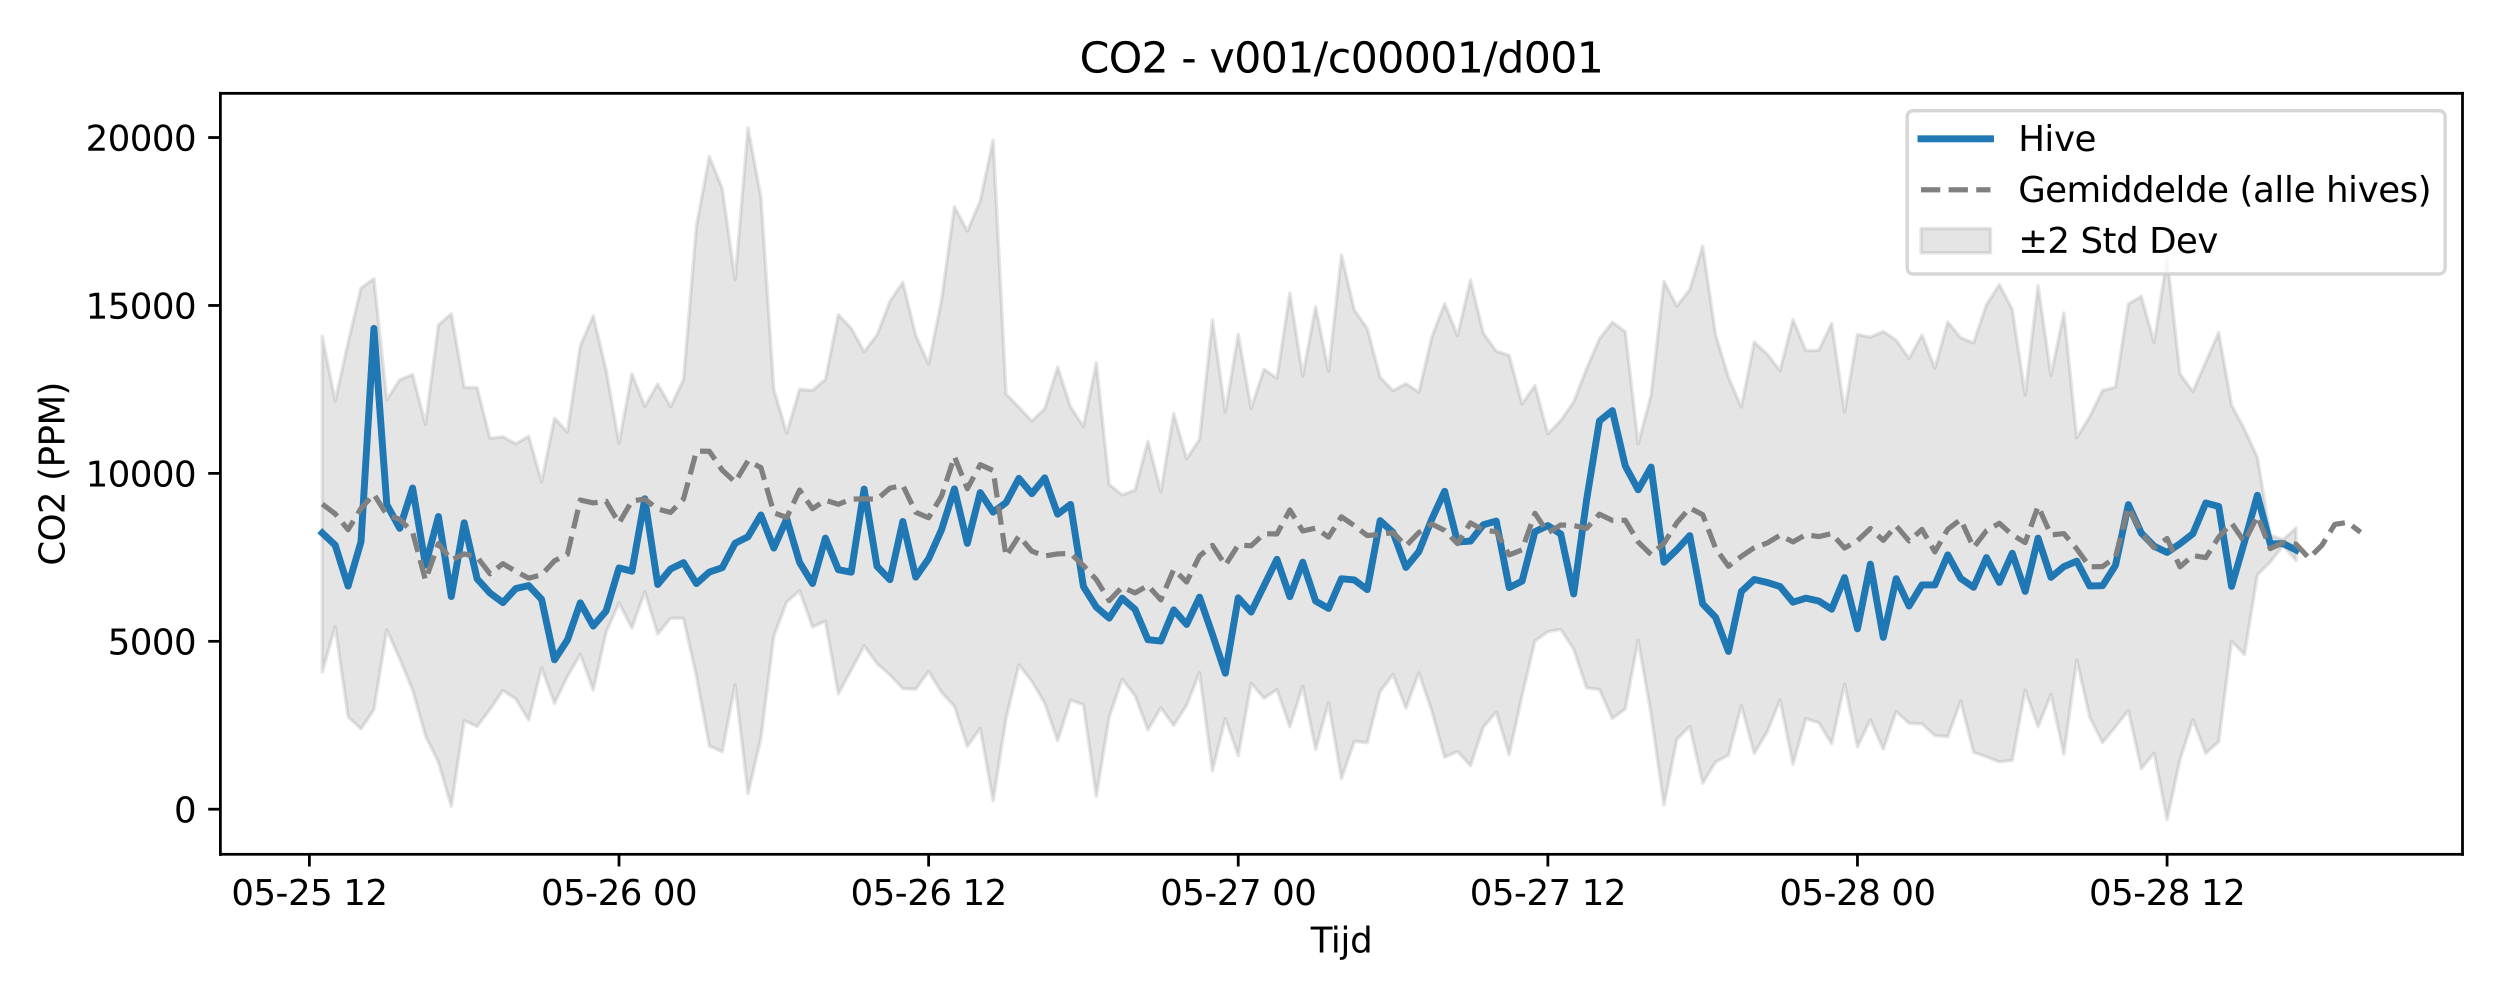 <?xml version="1.0" encoding="utf-8" standalone="no"?>
<!DOCTYPE svg PUBLIC "-//W3C//DTD SVG 1.1//EN"
  "http://www.w3.org/Graphics/SVG/1.1/DTD/svg11.dtd">
<svg xmlns:xlink="http://www.w3.org/1999/xlink" width="720pt" height="288pt" viewBox="0 0 720 288" xmlns="http://www.w3.org/2000/svg" version="1.1">
 <defs>
  <style type="text/css">*{stroke-linejoin: round; stroke-linecap: butt}</style>
 </defs>
 <g id="figure_1">
  <g id="patch_1">
   <path d="M 0 288 
L 720 288 
L 720 0 
L 0 0 
z
" style="fill: #ffffff"/>
  </g>
  <g id="axes_1">
   <g id="patch_2">
    <path d="M 63.47 246.04 
L 709.2 246.04 
L 709.2 26.88 
L 63.47 26.88 
z
" style="fill: #ffffff"/>
   </g>
   <g id="FillBetweenPolyCollection_1">
    <defs>
     <path id="m080c047919" d="M 92.821 -191.167 
L 92.821 -94.495 
L 96.537 -107.523 
L 100.252 -81.54 
L 103.967 -78.09 
L 107.683 -83.63 
L 111.398 -106.599 
L 115.114 -98.297 
L 118.829 -89.303 
L 122.544 -76.066 
L 126.26 -68.491 
L 129.975 -55.805 
L 133.69 -80.491 
L 137.406 -78.794 
L 141.121 -83.691 
L 144.836 -89.132 
L 148.552 -86.678 
L 152.267 -80.623 
L 155.983 -95.697 
L 159.698 -85.437 
L 163.413 -93.146 
L 167.129 -99.552 
L 170.844 -89.268 
L 174.559 -105.876 
L 178.275 -114.335 
L 181.99 -107.166 
L 185.705 -117.535 
L 189.421 -105.415 
L 193.136 -109.954 
L 196.852 -109.91 
L 200.567 -93.254 
L 204.282 -73.181 
L 207.998 -71.507 
L 211.713 -90.799 
L 215.428 -59.482 
L 219.144 -75.427 
L 222.859 -104.79 
L 226.574 -114.646 
L 230.29 -117.869 
L 234.005 -107.414 
L 237.721 -109.112 
L 241.436 -88.166 
L 245.151 -95.014 
L 248.867 -101.985 
L 252.582 -96.903 
L 256.297 -93.623 
L 260.013 -89.689 
L 263.728 -89.503 
L 267.443 -94.65 
L 271.159 -88.611 
L 274.874 -84.577 
L 278.589 -73.042 
L 282.305 -78.218 
L 286.02 -57.363 
L 289.736 -81.04 
L 293.451 -96.517 
L 297.166 -91.775 
L 300.882 -85.471 
L 304.597 -74.698 
L 308.312 -86.355 
L 312.028 -85.039 
L 315.743 -58.658 
L 319.458 -81.569 
L 323.174 -92.392 
L 326.889 -87.63 
L 330.605 -77.815 
L 334.32 -84.114 
L 338.035 -79.091 
L 341.751 -84.904 
L 345.466 -94.272 
L 349.181 -66.017 
L 352.897 -81.052 
L 356.612 -70.395 
L 360.327 -91.265 
L 364.043 -86.903 
L 367.758 -89.388 
L 371.474 -78.684 
L 375.189 -90.401 
L 378.904 -72.165 
L 382.62 -85.577 
L 386.335 -63.788 
L 390.05 -74.486 
L 393.766 -74.114 
L 397.481 -88.873 
L 401.196 -93.722 
L 404.912 -84.052 
L 408.627 -94.215 
L 412.343 -83.308 
L 416.058 -69.922 
L 419.773 -71.576 
L 423.489 -67.462 
L 427.204 -78.578 
L 430.919 -82.944 
L 434.635 -70.686 
L 438.35 -87.567 
L 442.065 -103.394 
L 445.781 -106.071 
L 449.496 -106.723 
L 453.212 -101.06 
L 456.927 -89.898 
L 460.642 -89.429 
L 464.358 -81.054 
L 468.073 -83.846 
L 471.788 -103.595 
L 475.504 -82.414 
L 479.219 -56.112 
L 482.934 -75.068 
L 486.65 -78.784 
L 490.365 -62.445 
L 494.081 -68.547 
L 497.796 -70.52 
L 501.511 -84.759 
L 505.227 -71.058 
L 508.942 -77.21 
L 512.657 -86.413 
L 516.373 -67.905 
L 520.088 -81.026 
L 523.803 -79.85 
L 527.519 -73.797 
L 531.234 -90.95 
L 534.949 -72.927 
L 538.665 -80.669 
L 542.38 -72.206 
L 546.096 -83.093 
L 549.811 -79.689 
L 553.526 -79.516 
L 557.242 -76.147 
L 560.957 -75.87 
L 564.672 -86.091 
L 568.388 -71.365 
L 572.103 -70.033 
L 575.818 -68.588 
L 579.534 -69.035 
L 583.249 -89.233 
L 586.965 -78.695 
L 590.68 -88.007 
L 594.395 -70.768 
L 598.111 -97.928 
L 601.826 -81.532 
L 605.541 -74.113 
L 609.257 -78.689 
L 612.972 -83.372 
L 616.687 -66.629 
L 620.403 -71.105 
L 624.118 -51.922 
L 627.834 -69.178 
L 631.549 -80.755 
L 635.264 -71.043 
L 638.98 -74.371 
L 642.695 -103.346 
L 646.41 -99.503 
L 650.126 -122.469 
L 653.841 -126.149 
L 657.556 -130.891 
L 661.272 -126.56 
L 661.272 -135.957 
L 661.272 -135.957 
L 657.556 -132.596 
L 653.841 -133.855 
L 650.126 -156.283 
L 646.41 -164.328 
L 642.695 -171.338 
L 638.98 -192.221 
L 635.264 -183.759 
L 631.549 -175.254 
L 627.834 -180.319 
L 624.118 -213.921 
L 620.403 -189.342 
L 616.687 -202.662 
L 612.972 -200.441 
L 609.257 -176.487 
L 605.541 -175.528 
L 601.826 -168.003 
L 598.111 -161.909 
L 594.395 -197.888 
L 590.68 -179.874 
L 586.965 -205.753 
L 583.249 -174.257 
L 579.534 -198.869 
L 575.818 -206.021 
L 572.103 -200.277 
L 568.388 -189.239 
L 564.672 -190.709 
L 560.957 -195.27 
L 557.242 -181.947 
L 553.526 -191.552 
L 549.811 -184.726 
L 546.096 -190.025 
L 542.38 -192.544 
L 538.665 -190.907 
L 534.949 -191.662 
L 531.234 -169.369 
L 527.519 -194.845 
L 523.803 -187.084 
L 520.088 -187.012 
L 516.373 -195.957 
L 512.657 -181.285 
L 508.942 -185.998 
L 505.227 -189.484 
L 501.511 -170.769 
L 497.796 -179.3 
L 494.081 -191.698 
L 490.365 -217.12 
L 486.65 -204.613 
L 482.934 -199.831 
L 479.219 -206.962 
L 475.504 -174.145 
L 471.788 -160.218 
L 468.073 -192.468 
L 464.358 -195.192 
L 460.642 -190.409 
L 456.927 -181.776 
L 453.212 -172.232 
L 449.496 -166.899 
L 445.781 -163.049 
L 442.065 -176.948 
L 438.35 -171.708 
L 434.635 -185.694 
L 430.919 -186.833 
L 427.204 -192.038 
L 423.489 -207.367 
L 419.773 -191.314 
L 416.058 -200.553 
L 412.343 -190.881 
L 408.627 -175.036 
L 404.912 -177.507 
L 401.196 -175.509 
L 397.481 -179.313 
L 393.766 -193.413 
L 390.05 -198.719 
L 386.335 -214.548 
L 382.62 -181.053 
L 378.904 -199.636 
L 375.189 -179.752 
L 371.474 -203.583 
L 367.758 -179.064 
L 364.043 -181.664 
L 360.327 -170.367 
L 356.612 -191.697 
L 352.897 -169.371 
L 349.181 -195.857 
L 345.466 -161.489 
L 341.751 -155.855 
L 338.035 -168.946 
L 334.32 -146.375 
L 330.605 -160.915 
L 326.889 -146.858 
L 323.174 -145.464 
L 319.458 -148.464 
L 315.743 -183.499 
L 312.028 -165.171 
L 308.312 -170.847 
L 304.597 -182.26 
L 300.882 -170.281 
L 297.166 -166.732 
L 293.451 -170.728 
L 289.736 -174.5 
L 286.02 -247.636 
L 282.305 -230.146 
L 278.589 -221.448 
L 274.874 -228.478 
L 271.159 -201.613 
L 267.443 -183.126 
L 263.728 -191.419 
L 260.013 -206.715 
L 256.297 -201.19 
L 252.582 -191.534 
L 248.867 -186.702 
L 245.151 -193.471 
L 241.436 -197.369 
L 237.721 -178.747 
L 234.005 -175.564 
L 230.29 -175.869 
L 226.574 -163.254 
L 222.859 -175.876 
L 219.144 -231.23 
L 215.428 -251.158 
L 211.713 -207.51 
L 207.998 -233.714 
L 204.282 -242.898 
L 200.567 -222.857 
L 196.852 -178.679 
L 193.136 -170.887 
L 189.421 -177.373 
L 185.705 -170.983 
L 181.99 -180.332 
L 178.275 -160.372 
L 174.559 -181.405 
L 170.844 -197.048 
L 167.129 -188.409 
L 163.413 -163.585 
L 159.698 -167.557 
L 155.983 -149.203 
L 152.267 -162.364 
L 148.552 -160.204 
L 144.836 -162.19 
L 141.121 -161.783 
L 137.406 -176.335 
L 133.69 -176.438 
L 129.975 -197.604 
L 126.26 -194.357 
L 122.544 -165.796 
L 118.829 -180.107 
L 115.114 -178.589 
L 111.398 -172.876 
L 107.683 -207.703 
L 103.967 -205.041 
L 100.252 -189.355 
L 96.537 -172.503 
L 92.821 -191.167 
z
" style="stroke: #808080; stroke-opacity: 0.2"/>
    </defs>
    <g clip-path="url(#p2010f9c9b3)">
     <use xlink:href="#m080c047919" x="0" y="288" style="fill: #808080; fill-opacity: 0.2; stroke: #808080; stroke-opacity: 0.2"/>
    </g>
   </g>
   <g id="matplotlib.axis_1">
    <g id="xtick_1">
     <g id="line2d_1">
      <defs>
       <path id="mbff8621b8a" d="M 0 0 
L 0 3.5 
" style="stroke: #000000; stroke-width: 0.8"/>
      </defs>
      <g>
       <use xlink:href="#mbff8621b8a" x="89.106" y="246.04" style="stroke: #000000; stroke-width: 0.8"/>
      </g>
     </g>
     <g id="text_1">
      <!-- 05-25 12 -->
      <g transform="translate(66.626 260.638) scale(0.1 -0.1)">
       <defs>
        <path id="DejaVuSans-30" d="M 2034 4250 
Q 1547 4250 1301 3770 
Q 1056 3291 1056 2328 
Q 1056 1369 1301 889 
Q 1547 409 2034 409 
Q 2525 409 2770 889 
Q 3016 1369 3016 2328 
Q 3016 3291 2770 3770 
Q 2525 4250 2034 4250 
z
M 2034 4750 
Q 2819 4750 3233 4129 
Q 3647 3509 3647 2328 
Q 3647 1150 3233 529 
Q 2819 -91 2034 -91 
Q 1250 -91 836 529 
Q 422 1150 422 2328 
Q 422 3509 836 4129 
Q 1250 4750 2034 4750 
z
" transform="scale(0.016)"/>
        <path id="DejaVuSans-35" d="M 691 4666 
L 3169 4666 
L 3169 4134 
L 1269 4134 
L 1269 2991 
Q 1406 3038 1543 3061 
Q 1681 3084 1819 3084 
Q 2600 3084 3056 2656 
Q 3513 2228 3513 1497 
Q 3513 744 3044 326 
Q 2575 -91 1722 -91 
Q 1428 -91 1123 -41 
Q 819 9 494 109 
L 494 744 
Q 775 591 1075 516 
Q 1375 441 1709 441 
Q 2250 441 2565 725 
Q 2881 1009 2881 1497 
Q 2881 1984 2565 2268 
Q 2250 2553 1709 2553 
Q 1456 2553 1204 2497 
Q 953 2441 691 2322 
L 691 4666 
z
" transform="scale(0.016)"/>
        <path id="DejaVuSans-2d" d="M 313 2009 
L 1997 2009 
L 1997 1497 
L 313 1497 
L 313 2009 
z
" transform="scale(0.016)"/>
        <path id="DejaVuSans-32" d="M 1228 531 
L 3431 531 
L 3431 0 
L 469 0 
L 469 531 
Q 828 903 1448 1529 
Q 2069 2156 2228 2338 
Q 2531 2678 2651 2914 
Q 2772 3150 2772 3378 
Q 2772 3750 2511 3984 
Q 2250 4219 1831 4219 
Q 1534 4219 1204 4116 
Q 875 4013 500 3803 
L 500 4441 
Q 881 4594 1212 4672 
Q 1544 4750 1819 4750 
Q 2544 4750 2975 4387 
Q 3406 4025 3406 3419 
Q 3406 3131 3298 2873 
Q 3191 2616 2906 2266 
Q 2828 2175 2409 1742 
Q 1991 1309 1228 531 
z
" transform="scale(0.016)"/>
        <path id="DejaVuSans-20" transform="scale(0.016)"/>
        <path id="DejaVuSans-31" d="M 794 531 
L 1825 531 
L 1825 4091 
L 703 3866 
L 703 4441 
L 1819 4666 
L 2450 4666 
L 2450 531 
L 3481 531 
L 3481 0 
L 794 0 
L 794 531 
z
" transform="scale(0.016)"/>
       </defs>
       <use xlink:href="#DejaVuSans-30"/>
       <use xlink:href="#DejaVuSans-35" transform="translate(63.623 0)"/>
       <use xlink:href="#DejaVuSans-2d" transform="translate(127.246 0)"/>
       <use xlink:href="#DejaVuSans-32" transform="translate(163.33 0)"/>
       <use xlink:href="#DejaVuSans-35" transform="translate(226.953 0)"/>
       <use xlink:href="#DejaVuSans-20" transform="translate(290.576 0)"/>
       <use xlink:href="#DejaVuSans-31" transform="translate(322.363 0)"/>
       <use xlink:href="#DejaVuSans-32" transform="translate(385.986 0)"/>
      </g>
     </g>
    </g>
    <g id="xtick_2">
     <g id="line2d_2">
      <g>
       <use xlink:href="#mbff8621b8a" x="178.275" y="246.04" style="stroke: #000000; stroke-width: 0.8"/>
      </g>
     </g>
     <g id="text_2">
      <!-- 05-26 00 -->
      <g transform="translate(155.794 260.638) scale(0.1 -0.1)">
       <defs>
        <path id="DejaVuSans-36" d="M 2113 2584 
Q 1688 2584 1439 2293 
Q 1191 2003 1191 1497 
Q 1191 994 1439 701 
Q 1688 409 2113 409 
Q 2538 409 2786 701 
Q 3034 994 3034 1497 
Q 3034 2003 2786 2293 
Q 2538 2584 2113 2584 
z
M 3366 4563 
L 3366 3988 
Q 3128 4100 2886 4159 
Q 2644 4219 2406 4219 
Q 1781 4219 1451 3797 
Q 1122 3375 1075 2522 
Q 1259 2794 1537 2939 
Q 1816 3084 2150 3084 
Q 2853 3084 3261 2657 
Q 3669 2231 3669 1497 
Q 3669 778 3244 343 
Q 2819 -91 2113 -91 
Q 1303 -91 875 529 
Q 447 1150 447 2328 
Q 447 3434 972 4092 
Q 1497 4750 2381 4750 
Q 2619 4750 2861 4703 
Q 3103 4656 3366 4563 
z
" transform="scale(0.016)"/>
       </defs>
       <use xlink:href="#DejaVuSans-30"/>
       <use xlink:href="#DejaVuSans-35" transform="translate(63.623 0)"/>
       <use xlink:href="#DejaVuSans-2d" transform="translate(127.246 0)"/>
       <use xlink:href="#DejaVuSans-32" transform="translate(163.33 0)"/>
       <use xlink:href="#DejaVuSans-36" transform="translate(226.953 0)"/>
       <use xlink:href="#DejaVuSans-20" transform="translate(290.576 0)"/>
       <use xlink:href="#DejaVuSans-30" transform="translate(322.363 0)"/>
       <use xlink:href="#DejaVuSans-30" transform="translate(385.986 0)"/>
      </g>
     </g>
    </g>
    <g id="xtick_3">
     <g id="line2d_3">
      <g>
       <use xlink:href="#mbff8621b8a" x="267.443" y="246.04" style="stroke: #000000; stroke-width: 0.8"/>
      </g>
     </g>
     <g id="text_3">
      <!-- 05-26 12 -->
      <g transform="translate(244.963 260.638) scale(0.1 -0.1)">
       <use xlink:href="#DejaVuSans-30"/>
       <use xlink:href="#DejaVuSans-35" transform="translate(63.623 0)"/>
       <use xlink:href="#DejaVuSans-2d" transform="translate(127.246 0)"/>
       <use xlink:href="#DejaVuSans-32" transform="translate(163.33 0)"/>
       <use xlink:href="#DejaVuSans-36" transform="translate(226.953 0)"/>
       <use xlink:href="#DejaVuSans-20" transform="translate(290.576 0)"/>
       <use xlink:href="#DejaVuSans-31" transform="translate(322.363 0)"/>
       <use xlink:href="#DejaVuSans-32" transform="translate(385.986 0)"/>
      </g>
     </g>
    </g>
    <g id="xtick_4">
     <g id="line2d_4">
      <g>
       <use xlink:href="#mbff8621b8a" x="356.612" y="246.04" style="stroke: #000000; stroke-width: 0.8"/>
      </g>
     </g>
     <g id="text_4">
      <!-- 05-27 00 -->
      <g transform="translate(334.132 260.638) scale(0.1 -0.1)">
       <defs>
        <path id="DejaVuSans-37" d="M 525 4666 
L 3525 4666 
L 3525 4397 
L 1831 0 
L 1172 0 
L 2766 4134 
L 525 4134 
L 525 4666 
z
" transform="scale(0.016)"/>
       </defs>
       <use xlink:href="#DejaVuSans-30"/>
       <use xlink:href="#DejaVuSans-35" transform="translate(63.623 0)"/>
       <use xlink:href="#DejaVuSans-2d" transform="translate(127.246 0)"/>
       <use xlink:href="#DejaVuSans-32" transform="translate(163.33 0)"/>
       <use xlink:href="#DejaVuSans-37" transform="translate(226.953 0)"/>
       <use xlink:href="#DejaVuSans-20" transform="translate(290.576 0)"/>
       <use xlink:href="#DejaVuSans-30" transform="translate(322.363 0)"/>
       <use xlink:href="#DejaVuSans-30" transform="translate(385.986 0)"/>
      </g>
     </g>
    </g>
    <g id="xtick_5">
     <g id="line2d_5">
      <g>
       <use xlink:href="#mbff8621b8a" x="445.781" y="246.04" style="stroke: #000000; stroke-width: 0.8"/>
      </g>
     </g>
     <g id="text_5">
      <!-- 05-27 12 -->
      <g transform="translate(423.3 260.638) scale(0.1 -0.1)">
       <use xlink:href="#DejaVuSans-30"/>
       <use xlink:href="#DejaVuSans-35" transform="translate(63.623 0)"/>
       <use xlink:href="#DejaVuSans-2d" transform="translate(127.246 0)"/>
       <use xlink:href="#DejaVuSans-32" transform="translate(163.33 0)"/>
       <use xlink:href="#DejaVuSans-37" transform="translate(226.953 0)"/>
       <use xlink:href="#DejaVuSans-20" transform="translate(290.576 0)"/>
       <use xlink:href="#DejaVuSans-31" transform="translate(322.363 0)"/>
       <use xlink:href="#DejaVuSans-32" transform="translate(385.986 0)"/>
      </g>
     </g>
    </g>
    <g id="xtick_6">
     <g id="line2d_6">
      <g>
       <use xlink:href="#mbff8621b8a" x="534.949" y="246.04" style="stroke: #000000; stroke-width: 0.8"/>
      </g>
     </g>
     <g id="text_6">
      <!-- 05-28 00 -->
      <g transform="translate(512.469 260.638) scale(0.1 -0.1)">
       <defs>
        <path id="DejaVuSans-38" d="M 2034 2216 
Q 1584 2216 1326 1975 
Q 1069 1734 1069 1313 
Q 1069 891 1326 650 
Q 1584 409 2034 409 
Q 2484 409 2743 651 
Q 3003 894 3003 1313 
Q 3003 1734 2745 1975 
Q 2488 2216 2034 2216 
z
M 1403 2484 
Q 997 2584 770 2862 
Q 544 3141 544 3541 
Q 544 4100 942 4425 
Q 1341 4750 2034 4750 
Q 2731 4750 3128 4425 
Q 3525 4100 3525 3541 
Q 3525 3141 3298 2862 
Q 3072 2584 2669 2484 
Q 3125 2378 3379 2068 
Q 3634 1759 3634 1313 
Q 3634 634 3220 271 
Q 2806 -91 2034 -91 
Q 1263 -91 848 271 
Q 434 634 434 1313 
Q 434 1759 690 2068 
Q 947 2378 1403 2484 
z
M 1172 3481 
Q 1172 3119 1398 2916 
Q 1625 2713 2034 2713 
Q 2441 2713 2670 2916 
Q 2900 3119 2900 3481 
Q 2900 3844 2670 4047 
Q 2441 4250 2034 4250 
Q 1625 4250 1398 4047 
Q 1172 3844 1172 3481 
z
" transform="scale(0.016)"/>
       </defs>
       <use xlink:href="#DejaVuSans-30"/>
       <use xlink:href="#DejaVuSans-35" transform="translate(63.623 0)"/>
       <use xlink:href="#DejaVuSans-2d" transform="translate(127.246 0)"/>
       <use xlink:href="#DejaVuSans-32" transform="translate(163.33 0)"/>
       <use xlink:href="#DejaVuSans-38" transform="translate(226.953 0)"/>
       <use xlink:href="#DejaVuSans-20" transform="translate(290.576 0)"/>
       <use xlink:href="#DejaVuSans-30" transform="translate(322.363 0)"/>
       <use xlink:href="#DejaVuSans-30" transform="translate(385.986 0)"/>
      </g>
     </g>
    </g>
    <g id="xtick_7">
     <g id="line2d_7">
      <g>
       <use xlink:href="#mbff8621b8a" x="624.118" y="246.04" style="stroke: #000000; stroke-width: 0.8"/>
      </g>
     </g>
     <g id="text_7">
      <!-- 05-28 12 -->
      <g transform="translate(601.638 260.638) scale(0.1 -0.1)">
       <use xlink:href="#DejaVuSans-30"/>
       <use xlink:href="#DejaVuSans-35" transform="translate(63.623 0)"/>
       <use xlink:href="#DejaVuSans-2d" transform="translate(127.246 0)"/>
       <use xlink:href="#DejaVuSans-32" transform="translate(163.33 0)"/>
       <use xlink:href="#DejaVuSans-38" transform="translate(226.953 0)"/>
       <use xlink:href="#DejaVuSans-20" transform="translate(290.576 0)"/>
       <use xlink:href="#DejaVuSans-31" transform="translate(322.363 0)"/>
       <use xlink:href="#DejaVuSans-32" transform="translate(385.986 0)"/>
      </g>
     </g>
    </g>
    <g id="text_8">
     <!-- Tijd -->
     <g transform="translate(377.485 274.317) scale(0.1 -0.1)">
      <defs>
       <path id="DejaVuSans-54" d="M -19 4666 
L 3928 4666 
L 3928 4134 
L 2272 4134 
L 2272 0 
L 1638 0 
L 1638 4134 
L -19 4134 
L -19 4666 
z
" transform="scale(0.016)"/>
       <path id="DejaVuSans-69" d="M 603 3500 
L 1178 3500 
L 1178 0 
L 603 0 
L 603 3500 
z
M 603 4863 
L 1178 4863 
L 1178 4134 
L 603 4134 
L 603 4863 
z
" transform="scale(0.016)"/>
       <path id="DejaVuSans-6a" d="M 603 3500 
L 1178 3500 
L 1178 -63 
Q 1178 -731 923 -1031 
Q 669 -1331 103 -1331 
L -116 -1331 
L -116 -844 
L 38 -844 
Q 366 -844 484 -692 
Q 603 -541 603 -63 
L 603 3500 
z
M 603 4863 
L 1178 4863 
L 1178 4134 
L 603 4134 
L 603 4863 
z
" transform="scale(0.016)"/>
       <path id="DejaVuSans-64" d="M 2906 2969 
L 2906 4863 
L 3481 4863 
L 3481 0 
L 2906 0 
L 2906 525 
Q 2725 213 2448 61 
Q 2172 -91 1784 -91 
Q 1150 -91 751 415 
Q 353 922 353 1747 
Q 353 2572 751 3078 
Q 1150 3584 1784 3584 
Q 2172 3584 2448 3432 
Q 2725 3281 2906 2969 
z
M 947 1747 
Q 947 1113 1208 752 
Q 1469 391 1925 391 
Q 2381 391 2643 752 
Q 2906 1113 2906 1747 
Q 2906 2381 2643 2742 
Q 2381 3103 1925 3103 
Q 1469 3103 1208 2742 
Q 947 2381 947 1747 
z
" transform="scale(0.016)"/>
      </defs>
      <use xlink:href="#DejaVuSans-54"/>
      <use xlink:href="#DejaVuSans-69" transform="translate(57.959 0)"/>
      <use xlink:href="#DejaVuSans-6a" transform="translate(85.742 0)"/>
      <use xlink:href="#DejaVuSans-64" transform="translate(113.525 0)"/>
     </g>
    </g>
   </g>
   <g id="matplotlib.axis_2">
    <g id="ytick_1">
     <g id="line2d_8">
      <defs>
       <path id="m281a1bb1be" d="M 0 0 
L -3.5 0 
" style="stroke: #000000; stroke-width: 0.8"/>
      </defs>
      <g>
       <use xlink:href="#m281a1bb1be" x="63.47" y="233.054" style="stroke: #000000; stroke-width: 0.8"/>
      </g>
     </g>
     <g id="text_9">
      <!-- 0 -->
      <g transform="translate(50.108 236.853) scale(0.1 -0.1)">
       <use xlink:href="#DejaVuSans-30"/>
      </g>
     </g>
    </g>
    <g id="ytick_2">
     <g id="line2d_9">
      <g>
       <use xlink:href="#m281a1bb1be" x="63.47" y="184.692" style="stroke: #000000; stroke-width: 0.8"/>
      </g>
     </g>
     <g id="text_10">
      <!-- 5000 -->
      <g transform="translate(31.02 188.491) scale(0.1 -0.1)">
       <use xlink:href="#DejaVuSans-35"/>
       <use xlink:href="#DejaVuSans-30" transform="translate(63.623 0)"/>
       <use xlink:href="#DejaVuSans-30" transform="translate(127.246 0)"/>
       <use xlink:href="#DejaVuSans-30" transform="translate(190.869 0)"/>
      </g>
     </g>
    </g>
    <g id="ytick_3">
     <g id="line2d_10">
      <g>
       <use xlink:href="#m281a1bb1be" x="63.47" y="136.33" style="stroke: #000000; stroke-width: 0.8"/>
      </g>
     </g>
     <g id="text_11">
      <!-- 10000 -->
      <g transform="translate(24.657 140.129) scale(0.1 -0.1)">
       <use xlink:href="#DejaVuSans-31"/>
       <use xlink:href="#DejaVuSans-30" transform="translate(63.623 0)"/>
       <use xlink:href="#DejaVuSans-30" transform="translate(127.246 0)"/>
       <use xlink:href="#DejaVuSans-30" transform="translate(190.869 0)"/>
       <use xlink:href="#DejaVuSans-30" transform="translate(254.492 0)"/>
      </g>
     </g>
    </g>
    <g id="ytick_4">
     <g id="line2d_11">
      <g>
       <use xlink:href="#m281a1bb1be" x="63.47" y="87.968" style="stroke: #000000; stroke-width: 0.8"/>
      </g>
     </g>
     <g id="text_12">
      <!-- 15000 -->
      <g transform="translate(24.657 91.767) scale(0.1 -0.1)">
       <use xlink:href="#DejaVuSans-31"/>
       <use xlink:href="#DejaVuSans-35" transform="translate(63.623 0)"/>
       <use xlink:href="#DejaVuSans-30" transform="translate(127.246 0)"/>
       <use xlink:href="#DejaVuSans-30" transform="translate(190.869 0)"/>
       <use xlink:href="#DejaVuSans-30" transform="translate(254.492 0)"/>
      </g>
     </g>
    </g>
    <g id="ytick_5">
     <g id="line2d_12">
      <g>
       <use xlink:href="#m281a1bb1be" x="63.47" y="39.606" style="stroke: #000000; stroke-width: 0.8"/>
      </g>
     </g>
     <g id="text_13">
      <!-- 20000 -->
      <g transform="translate(24.657 43.406) scale(0.1 -0.1)">
       <use xlink:href="#DejaVuSans-32"/>
       <use xlink:href="#DejaVuSans-30" transform="translate(63.623 0)"/>
       <use xlink:href="#DejaVuSans-30" transform="translate(127.246 0)"/>
       <use xlink:href="#DejaVuSans-30" transform="translate(190.869 0)"/>
       <use xlink:href="#DejaVuSans-30" transform="translate(254.492 0)"/>
      </g>
     </g>
    </g>
    <g id="text_14">
     <!-- CO2 (PPM) -->
     <g transform="translate(18.578 162.903) rotate(-90) scale(0.1 -0.1)">
      <defs>
       <path id="DejaVuSans-43" d="M 4122 4306 
L 4122 3641 
Q 3803 3938 3442 4084 
Q 3081 4231 2675 4231 
Q 1875 4231 1450 3742 
Q 1025 3253 1025 2328 
Q 1025 1406 1450 917 
Q 1875 428 2675 428 
Q 3081 428 3442 575 
Q 3803 722 4122 1019 
L 4122 359 
Q 3791 134 3420 21 
Q 3050 -91 2638 -91 
Q 1578 -91 968 557 
Q 359 1206 359 2328 
Q 359 3453 968 4101 
Q 1578 4750 2638 4750 
Q 3056 4750 3426 4639 
Q 3797 4528 4122 4306 
z
" transform="scale(0.016)"/>
       <path id="DejaVuSans-4f" d="M 2522 4238 
Q 1834 4238 1429 3725 
Q 1025 3213 1025 2328 
Q 1025 1447 1429 934 
Q 1834 422 2522 422 
Q 3209 422 3611 934 
Q 4013 1447 4013 2328 
Q 4013 3213 3611 3725 
Q 3209 4238 2522 4238 
z
M 2522 4750 
Q 3503 4750 4090 4092 
Q 4678 3434 4678 2328 
Q 4678 1225 4090 567 
Q 3503 -91 2522 -91 
Q 1538 -91 948 565 
Q 359 1222 359 2328 
Q 359 3434 948 4092 
Q 1538 4750 2522 4750 
z
" transform="scale(0.016)"/>
       <path id="DejaVuSans-28" d="M 1984 4856 
Q 1566 4138 1362 3434 
Q 1159 2731 1159 2009 
Q 1159 1288 1364 580 
Q 1569 -128 1984 -844 
L 1484 -844 
Q 1016 -109 783 600 
Q 550 1309 550 2009 
Q 550 2706 781 3412 
Q 1013 4119 1484 4856 
L 1984 4856 
z
" transform="scale(0.016)"/>
       <path id="DejaVuSans-50" d="M 1259 4147 
L 1259 2394 
L 2053 2394 
Q 2494 2394 2734 2622 
Q 2975 2850 2975 3272 
Q 2975 3691 2734 3919 
Q 2494 4147 2053 4147 
L 1259 4147 
z
M 628 4666 
L 2053 4666 
Q 2838 4666 3239 4311 
Q 3641 3956 3641 3272 
Q 3641 2581 3239 2228 
Q 2838 1875 2053 1875 
L 1259 1875 
L 1259 0 
L 628 0 
L 628 4666 
z
" transform="scale(0.016)"/>
       <path id="DejaVuSans-4d" d="M 628 4666 
L 1569 4666 
L 2759 1491 
L 3956 4666 
L 4897 4666 
L 4897 0 
L 4281 0 
L 4281 4097 
L 3078 897 
L 2444 897 
L 1241 4097 
L 1241 0 
L 628 0 
L 628 4666 
z
" transform="scale(0.016)"/>
       <path id="DejaVuSans-29" d="M 513 4856 
L 1013 4856 
Q 1481 4119 1714 3412 
Q 1947 2706 1947 2009 
Q 1947 1309 1714 600 
Q 1481 -109 1013 -844 
L 513 -844 
Q 928 -128 1133 580 
Q 1338 1288 1338 2009 
Q 1338 2731 1133 3434 
Q 928 4138 513 4856 
z
" transform="scale(0.016)"/>
      </defs>
      <use xlink:href="#DejaVuSans-43"/>
      <use xlink:href="#DejaVuSans-4f" transform="translate(69.824 0)"/>
      <use xlink:href="#DejaVuSans-32" transform="translate(148.535 0)"/>
      <use xlink:href="#DejaVuSans-20" transform="translate(212.158 0)"/>
      <use xlink:href="#DejaVuSans-28" transform="translate(243.945 0)"/>
      <use xlink:href="#DejaVuSans-50" transform="translate(282.959 0)"/>
      <use xlink:href="#DejaVuSans-50" transform="translate(343.262 0)"/>
      <use xlink:href="#DejaVuSans-4d" transform="translate(403.564 0)"/>
      <use xlink:href="#DejaVuSans-29" transform="translate(489.844 0)"/>
     </g>
    </g>
   </g>
   <g id="line2d_13">
    <path d="M 92.821 153.515 
L 96.537 157.01 
L 100.252 168.787 
L 103.967 156.046 
L 107.683 94.578 
L 111.398 145.321 
L 115.114 152.161 
L 118.829 140.554 
L 122.544 162.762 
L 126.26 148.766 
L 129.975 171.789 
L 133.69 150.565 
L 137.406 166.685 
L 141.121 170.802 
L 144.836 173.553 
L 148.552 169.5 
L 152.267 168.655 
L 155.983 172.614 
L 159.698 190.018 
L 163.413 184.315 
L 167.129 173.617 
L 170.844 180.301 
L 174.559 175.968 
L 178.275 163.568 
L 181.99 164.503 
L 185.705 143.649 
L 189.421 168.333 
L 193.136 163.877 
L 196.852 162.043 
L 200.567 168.07 
L 204.282 164.76 
L 207.998 163.49 
L 211.713 156.449 
L 215.428 154.585 
L 219.144 148.321 
L 222.859 157.838 
L 226.574 149.443 
L 230.29 161.997 
L 234.005 168.046 
L 237.721 154.982 
L 241.436 164.074 
L 245.151 164.793 
L 248.867 140.863 
L 252.582 163.113 
L 256.297 166.946 
L 260.013 150.197 
L 263.728 166.221 
L 267.443 160.914 
L 271.159 152.573 
L 274.874 140.812 
L 278.589 156.484 
L 282.305 141.863 
L 286.02 147.499 
L 289.736 144.745 
L 293.451 137.776 
L 297.166 142.179 
L 300.882 137.623 
L 304.597 148.076 
L 308.312 145.277 
L 312.028 168.926 
L 315.743 174.85 
L 319.458 178.015 
L 323.174 172.273 
L 326.889 175.494 
L 330.605 184.237 
L 334.32 184.615 
L 338.035 175.658 
L 341.751 179.837 
L 345.466 171.989 
L 349.181 182.725 
L 352.897 193.887 
L 356.612 172.186 
L 360.327 176.274 
L 367.758 161.082 
L 371.474 171.844 
L 375.189 161.92 
L 378.904 173.111 
L 382.62 175.223 
L 386.335 166.682 
L 390.05 167.024 
L 393.766 169.809 
L 397.481 149.954 
L 401.196 153.347 
L 404.912 163.416 
L 408.627 158.88 
L 412.343 149.546 
L 416.058 141.498 
L 419.773 156.091 
L 423.489 155.846 
L 427.204 151.122 
L 430.919 150.071 
L 434.635 169.242 
L 438.35 167.359 
L 442.065 153.115 
L 445.781 151.371 
L 449.496 153.798 
L 453.212 171.054 
L 456.927 144.033 
L 460.642 121.228 
L 464.358 118.262 
L 468.073 134.186 
L 471.788 141.053 
L 475.504 134.525 
L 479.219 161.92 
L 482.934 158.319 
L 486.65 154.266 
L 490.365 173.93 
L 494.081 177.792 
L 497.796 187.61 
L 501.511 170.361 
L 505.227 166.892 
L 508.942 167.746 
L 512.657 168.92 
L 516.373 173.427 
L 520.088 172.273 
L 523.803 173.088 
L 527.519 175.445 
L 531.234 166.366 
L 534.949 181.097 
L 538.665 162.471 
L 542.38 183.56 
L 546.096 166.666 
L 549.811 174.539 
L 553.526 168.459 
L 557.242 168.467 
L 560.957 159.811 
L 564.672 166.589 
L 568.388 169.139 
L 572.103 160.595 
L 575.818 167.733 
L 579.534 159.341 
L 583.249 170.316 
L 586.965 154.985 
L 590.68 166.276 
L 594.395 163.181 
L 598.111 161.623 
L 601.826 168.758 
L 605.541 168.675 
L 609.257 162.836 
L 612.972 145.332 
L 616.687 153.521 
L 620.403 157.313 
L 624.118 159.112 
L 627.834 156.594 
L 631.549 153.708 
L 635.264 144.858 
L 638.98 145.861 
L 642.695 168.878 
L 646.41 156.033 
L 650.126 142.646 
L 653.841 156.636 
L 657.556 156.558 
L 661.272 158.403 
L 661.272 158.403 
" clip-path="url(#p2010f9c9b3)" style="fill: none; stroke: #1f77b4; stroke-width: 2; stroke-linecap: square"/>
   </g>
   <g id="line2d_14">
    <path d="M 92.821 145.169 
L 96.537 147.987 
L 100.252 152.552 
L 103.967 146.435 
L 107.683 142.334 
L 111.398 148.262 
L 115.114 149.557 
L 118.829 153.295 
L 122.544 167.069 
L 126.26 156.576 
L 129.975 161.296 
L 133.69 159.535 
L 137.406 160.435 
L 141.121 165.263 
L 144.836 162.339 
L 148.552 164.559 
L 152.267 166.506 
L 155.983 165.55 
L 159.698 161.503 
L 163.413 159.635 
L 167.129 144.02 
L 170.844 144.842 
L 174.559 144.359 
L 178.275 150.646 
L 181.99 144.251 
L 185.705 143.741 
L 189.421 146.606 
L 193.136 147.58 
L 196.852 143.705 
L 200.567 129.944 
L 204.282 129.96 
L 207.998 135.389 
L 211.713 138.845 
L 215.428 132.68 
L 219.144 134.671 
L 222.859 147.667 
L 226.574 149.05 
L 230.29 141.131 
L 234.005 146.511 
L 237.721 144.071 
L 241.436 145.233 
L 245.151 143.758 
L 248.867 143.656 
L 252.582 143.782 
L 256.297 140.594 
L 260.013 139.798 
L 263.728 147.539 
L 267.443 149.112 
L 271.159 142.888 
L 274.874 131.473 
L 278.589 140.755 
L 282.305 133.818 
L 286.02 135.501 
L 289.736 160.23 
L 293.451 154.377 
L 297.166 158.746 
L 300.882 160.124 
L 304.597 159.521 
L 308.312 159.399 
L 312.028 162.895 
L 315.743 166.921 
L 319.458 172.984 
L 323.174 169.072 
L 326.889 170.756 
L 330.605 168.635 
L 334.32 172.755 
L 338.035 163.981 
L 341.751 167.621 
L 345.466 160.119 
L 349.181 157.063 
L 352.897 162.788 
L 356.612 156.954 
L 360.327 157.184 
L 364.043 153.717 
L 367.758 153.774 
L 371.474 146.867 
L 375.189 152.923 
L 378.904 152.099 
L 382.62 154.685 
L 386.335 148.832 
L 390.05 151.397 
L 393.766 154.236 
L 397.481 153.907 
L 401.196 153.384 
L 404.912 157.22 
L 408.627 153.374 
L 412.343 150.906 
L 416.058 152.762 
L 419.773 156.555 
L 423.489 150.586 
L 427.204 152.692 
L 430.919 153.111 
L 434.635 159.81 
L 438.35 158.362 
L 442.065 147.829 
L 445.781 153.44 
L 449.496 151.189 
L 453.212 151.354 
L 456.927 152.163 
L 460.642 148.081 
L 464.358 149.877 
L 468.073 149.843 
L 471.788 156.093 
L 475.504 159.721 
L 479.219 156.463 
L 482.934 150.55 
L 486.65 146.302 
L 490.365 148.217 
L 494.081 157.878 
L 497.796 163.09 
L 501.511 160.236 
L 505.227 157.729 
L 508.942 156.396 
L 512.657 154.151 
L 516.373 156.069 
L 520.088 153.981 
L 523.803 154.533 
L 527.519 153.679 
L 531.234 157.84 
L 534.949 155.706 
L 538.665 152.212 
L 542.38 155.625 
L 546.096 151.441 
L 549.811 155.793 
L 553.526 152.466 
L 557.242 158.953 
L 560.957 152.43 
L 564.672 149.6 
L 568.388 157.698 
L 572.103 152.845 
L 575.818 150.696 
L 579.534 154.048 
L 583.249 156.255 
L 586.965 145.776 
L 590.68 154.059 
L 594.395 153.672 
L 598.111 158.082 
L 601.826 163.233 
L 605.541 163.18 
L 609.257 160.412 
L 612.972 146.094 
L 616.687 153.354 
L 620.403 157.776 
L 624.118 155.078 
L 627.834 163.252 
L 631.549 159.995 
L 635.264 160.599 
L 638.98 154.704 
L 642.695 150.658 
L 646.41 156.084 
L 650.126 148.624 
L 653.841 157.998 
L 657.556 156.257 
L 661.272 156.741 
L 664.987 160.746 
L 668.703 157.044 
L 672.418 151.022 
L 676.133 150.452 
L 679.849 153.299 
L 679.849 153.299 
" clip-path="url(#p2010f9c9b3)" style="fill: none; stroke-dasharray: 5.55,2.4; stroke-dashoffset: 0; stroke: #808080; stroke-width: 1.5"/>
   </g>
   <g id="patch_3">
    <path d="M 63.47 246.04 
L 63.47 26.88 
" style="fill: none; stroke: #000000; stroke-width: 0.8; stroke-linejoin: miter; stroke-linecap: square"/>
   </g>
   <g id="patch_4">
    <path d="M 709.2 246.04 
L 709.2 26.88 
" style="fill: none; stroke: #000000; stroke-width: 0.8; stroke-linejoin: miter; stroke-linecap: square"/>
   </g>
   <g id="patch_5">
    <path d="M 63.47 246.04 
L 709.2 246.04 
" style="fill: none; stroke: #000000; stroke-width: 0.8; stroke-linejoin: miter; stroke-linecap: square"/>
   </g>
   <g id="patch_6">
    <path d="M 63.47 26.88 
L 709.2 26.88 
" style="fill: none; stroke: #000000; stroke-width: 0.8; stroke-linejoin: miter; stroke-linecap: square"/>
   </g>
   <g id="text_15">
    <!-- CO2 - v001/c00001/d001 -->
    <g transform="translate(310.932 20.88) scale(0.12 -0.12)">
     <defs>
      <path id="DejaVuSans-76" d="M 191 3500 
L 800 3500 
L 1894 563 
L 2988 3500 
L 3597 3500 
L 2284 0 
L 1503 0 
L 191 3500 
z
" transform="scale(0.016)"/>
      <path id="DejaVuSans-2f" d="M 1625 4666 
L 2156 4666 
L 531 -594 
L 0 -594 
L 1625 4666 
z
" transform="scale(0.016)"/>
      <path id="DejaVuSans-63" d="M 3122 3366 
L 3122 2828 
Q 2878 2963 2633 3030 
Q 2388 3097 2138 3097 
Q 1578 3097 1268 2742 
Q 959 2388 959 1747 
Q 959 1106 1268 751 
Q 1578 397 2138 397 
Q 2388 397 2633 464 
Q 2878 531 3122 666 
L 3122 134 
Q 2881 22 2623 -34 
Q 2366 -91 2075 -91 
Q 1284 -91 818 406 
Q 353 903 353 1747 
Q 353 2603 823 3093 
Q 1294 3584 2113 3584 
Q 2378 3584 2631 3529 
Q 2884 3475 3122 3366 
z
" transform="scale(0.016)"/>
     </defs>
     <use xlink:href="#DejaVuSans-43"/>
     <use xlink:href="#DejaVuSans-4f" transform="translate(69.824 0)"/>
     <use xlink:href="#DejaVuSans-32" transform="translate(148.535 0)"/>
     <use xlink:href="#DejaVuSans-20" transform="translate(212.158 0)"/>
     <use xlink:href="#DejaVuSans-2d" transform="translate(243.945 0)"/>
     <use xlink:href="#DejaVuSans-20" transform="translate(280.029 0)"/>
     <use xlink:href="#DejaVuSans-76" transform="translate(311.816 0)"/>
     <use xlink:href="#DejaVuSans-30" transform="translate(370.996 0)"/>
     <use xlink:href="#DejaVuSans-30" transform="translate(434.619 0)"/>
     <use xlink:href="#DejaVuSans-31" transform="translate(498.242 0)"/>
     <use xlink:href="#DejaVuSans-2f" transform="translate(561.865 0)"/>
     <use xlink:href="#DejaVuSans-63" transform="translate(595.557 0)"/>
     <use xlink:href="#DejaVuSans-30" transform="translate(650.537 0)"/>
     <use xlink:href="#DejaVuSans-30" transform="translate(714.16 0)"/>
     <use xlink:href="#DejaVuSans-30" transform="translate(777.783 0)"/>
     <use xlink:href="#DejaVuSans-30" transform="translate(841.406 0)"/>
     <use xlink:href="#DejaVuSans-31" transform="translate(905.029 0)"/>
     <use xlink:href="#DejaVuSans-2f" transform="translate(968.652 0)"/>
     <use xlink:href="#DejaVuSans-64" transform="translate(1002.344 0)"/>
     <use xlink:href="#DejaVuSans-30" transform="translate(1065.82 0)"/>
     <use xlink:href="#DejaVuSans-30" transform="translate(1129.443 0)"/>
     <use xlink:href="#DejaVuSans-31" transform="translate(1193.066 0)"/>
    </g>
   </g>
   <g id="legend_1">
    <g id="patch_7">
     <path d="M 551.256 78.914 
L 702.2 78.914 
Q 704.2 78.914 704.2 76.914 
L 704.2 33.88 
Q 704.2 31.88 702.2 31.88 
L 551.256 31.88 
Q 549.256 31.88 549.256 33.88 
L 549.256 76.914 
Q 549.256 78.914 551.256 78.914 
z
" style="fill: #ffffff; opacity: 0.8; stroke: #cccccc; stroke-linejoin: miter"/>
    </g>
    <g id="line2d_15">
     <path d="M 553.256 39.978 
L 563.256 39.978 
L 573.256 39.978 
" style="fill: none; stroke: #1f77b4; stroke-width: 2; stroke-linecap: square"/>
    </g>
    <g id="text_16">
     <!-- Hive -->
     <g transform="translate(581.256 43.478) scale(0.1 -0.1)">
      <defs>
       <path id="DejaVuSans-48" d="M 628 4666 
L 1259 4666 
L 1259 2753 
L 3553 2753 
L 3553 4666 
L 4184 4666 
L 4184 0 
L 3553 0 
L 3553 2222 
L 1259 2222 
L 1259 0 
L 628 0 
L 628 4666 
z
" transform="scale(0.016)"/>
       <path id="DejaVuSans-65" d="M 3597 1894 
L 3597 1613 
L 953 1613 
Q 991 1019 1311 708 
Q 1631 397 2203 397 
Q 2534 397 2845 478 
Q 3156 559 3463 722 
L 3463 178 
Q 3153 47 2828 -22 
Q 2503 -91 2169 -91 
Q 1331 -91 842 396 
Q 353 884 353 1716 
Q 353 2575 817 3079 
Q 1281 3584 2069 3584 
Q 2775 3584 3186 3129 
Q 3597 2675 3597 1894 
z
M 3022 2063 
Q 3016 2534 2758 2815 
Q 2500 3097 2075 3097 
Q 1594 3097 1305 2825 
Q 1016 2553 972 2059 
L 3022 2063 
z
" transform="scale(0.016)"/>
      </defs>
      <use xlink:href="#DejaVuSans-48"/>
      <use xlink:href="#DejaVuSans-69" transform="translate(75.195 0)"/>
      <use xlink:href="#DejaVuSans-76" transform="translate(102.979 0)"/>
      <use xlink:href="#DejaVuSans-65" transform="translate(162.158 0)"/>
     </g>
    </g>
    <g id="line2d_16">
     <path d="M 553.256 54.657 
L 563.256 54.657 
L 573.256 54.657 
" style="fill: none; stroke-dasharray: 5.55,2.4; stroke-dashoffset: 0; stroke: #808080; stroke-width: 1.5"/>
    </g>
    <g id="text_17">
     <!-- Gemiddelde (alle hives) -->
     <g transform="translate(581.256 58.157) scale(0.1 -0.1)">
      <defs>
       <path id="DejaVuSans-47" d="M 3809 666 
L 3809 1919 
L 2778 1919 
L 2778 2438 
L 4434 2438 
L 4434 434 
Q 4069 175 3628 42 
Q 3188 -91 2688 -91 
Q 1594 -91 976 548 
Q 359 1188 359 2328 
Q 359 3472 976 4111 
Q 1594 4750 2688 4750 
Q 3144 4750 3555 4637 
Q 3966 4525 4313 4306 
L 4313 3634 
Q 3963 3931 3569 4081 
Q 3175 4231 2741 4231 
Q 1884 4231 1454 3753 
Q 1025 3275 1025 2328 
Q 1025 1384 1454 906 
Q 1884 428 2741 428 
Q 3075 428 3337 486 
Q 3600 544 3809 666 
z
" transform="scale(0.016)"/>
       <path id="DejaVuSans-6d" d="M 3328 2828 
Q 3544 3216 3844 3400 
Q 4144 3584 4550 3584 
Q 5097 3584 5394 3201 
Q 5691 2819 5691 2113 
L 5691 0 
L 5113 0 
L 5113 2094 
Q 5113 2597 4934 2840 
Q 4756 3084 4391 3084 
Q 3944 3084 3684 2787 
Q 3425 2491 3425 1978 
L 3425 0 
L 2847 0 
L 2847 2094 
Q 2847 2600 2669 2842 
Q 2491 3084 2119 3084 
Q 1678 3084 1418 2786 
Q 1159 2488 1159 1978 
L 1159 0 
L 581 0 
L 581 3500 
L 1159 3500 
L 1159 2956 
Q 1356 3278 1631 3431 
Q 1906 3584 2284 3584 
Q 2666 3584 2933 3390 
Q 3200 3197 3328 2828 
z
" transform="scale(0.016)"/>
       <path id="DejaVuSans-6c" d="M 603 4863 
L 1178 4863 
L 1178 0 
L 603 0 
L 603 4863 
z
" transform="scale(0.016)"/>
       <path id="DejaVuSans-61" d="M 2194 1759 
Q 1497 1759 1228 1600 
Q 959 1441 959 1056 
Q 959 750 1161 570 
Q 1363 391 1709 391 
Q 2188 391 2477 730 
Q 2766 1069 2766 1631 
L 2766 1759 
L 2194 1759 
z
M 3341 1997 
L 3341 0 
L 2766 0 
L 2766 531 
Q 2569 213 2275 61 
Q 1981 -91 1556 -91 
Q 1019 -91 701 211 
Q 384 513 384 1019 
Q 384 1609 779 1909 
Q 1175 2209 1959 2209 
L 2766 2209 
L 2766 2266 
Q 2766 2663 2505 2880 
Q 2244 3097 1772 3097 
Q 1472 3097 1187 3025 
Q 903 2953 641 2809 
L 641 3341 
Q 956 3463 1253 3523 
Q 1550 3584 1831 3584 
Q 2591 3584 2966 3190 
Q 3341 2797 3341 1997 
z
" transform="scale(0.016)"/>
       <path id="DejaVuSans-68" d="M 3513 2113 
L 3513 0 
L 2938 0 
L 2938 2094 
Q 2938 2591 2744 2837 
Q 2550 3084 2163 3084 
Q 1697 3084 1428 2787 
Q 1159 2491 1159 1978 
L 1159 0 
L 581 0 
L 581 4863 
L 1159 4863 
L 1159 2956 
Q 1366 3272 1645 3428 
Q 1925 3584 2291 3584 
Q 2894 3584 3203 3211 
Q 3513 2838 3513 2113 
z
" transform="scale(0.016)"/>
       <path id="DejaVuSans-73" d="M 2834 3397 
L 2834 2853 
Q 2591 2978 2328 3040 
Q 2066 3103 1784 3103 
Q 1356 3103 1142 2972 
Q 928 2841 928 2578 
Q 928 2378 1081 2264 
Q 1234 2150 1697 2047 
L 1894 2003 
Q 2506 1872 2764 1633 
Q 3022 1394 3022 966 
Q 3022 478 2636 193 
Q 2250 -91 1575 -91 
Q 1294 -91 989 -36 
Q 684 19 347 128 
L 347 722 
Q 666 556 975 473 
Q 1284 391 1588 391 
Q 1994 391 2212 530 
Q 2431 669 2431 922 
Q 2431 1156 2273 1281 
Q 2116 1406 1581 1522 
L 1381 1569 
Q 847 1681 609 1914 
Q 372 2147 372 2553 
Q 372 3047 722 3315 
Q 1072 3584 1716 3584 
Q 2034 3584 2315 3537 
Q 2597 3491 2834 3397 
z
" transform="scale(0.016)"/>
      </defs>
      <use xlink:href="#DejaVuSans-47"/>
      <use xlink:href="#DejaVuSans-65" transform="translate(77.49 0)"/>
      <use xlink:href="#DejaVuSans-6d" transform="translate(139.014 0)"/>
      <use xlink:href="#DejaVuSans-69" transform="translate(236.426 0)"/>
      <use xlink:href="#DejaVuSans-64" transform="translate(264.209 0)"/>
      <use xlink:href="#DejaVuSans-64" transform="translate(327.686 0)"/>
      <use xlink:href="#DejaVuSans-65" transform="translate(391.162 0)"/>
      <use xlink:href="#DejaVuSans-6c" transform="translate(452.686 0)"/>
      <use xlink:href="#DejaVuSans-64" transform="translate(480.469 0)"/>
      <use xlink:href="#DejaVuSans-65" transform="translate(543.945 0)"/>
      <use xlink:href="#DejaVuSans-20" transform="translate(605.469 0)"/>
      <use xlink:href="#DejaVuSans-28" transform="translate(637.256 0)"/>
      <use xlink:href="#DejaVuSans-61" transform="translate(676.27 0)"/>
      <use xlink:href="#DejaVuSans-6c" transform="translate(737.549 0)"/>
      <use xlink:href="#DejaVuSans-6c" transform="translate(765.332 0)"/>
      <use xlink:href="#DejaVuSans-65" transform="translate(793.115 0)"/>
      <use xlink:href="#DejaVuSans-20" transform="translate(854.639 0)"/>
      <use xlink:href="#DejaVuSans-68" transform="translate(886.426 0)"/>
      <use xlink:href="#DejaVuSans-69" transform="translate(949.805 0)"/>
      <use xlink:href="#DejaVuSans-76" transform="translate(977.588 0)"/>
      <use xlink:href="#DejaVuSans-65" transform="translate(1036.768 0)"/>
      <use xlink:href="#DejaVuSans-73" transform="translate(1098.291 0)"/>
      <use xlink:href="#DejaVuSans-29" transform="translate(1150.391 0)"/>
     </g>
    </g>
    <g id="patch_8">
     <path d="M 553.256 72.835 
L 573.256 72.835 
L 573.256 65.835 
L 553.256 65.835 
z
" style="fill: #808080; fill-opacity: 0.2; stroke: #808080; stroke-opacity: 0.2; stroke-linejoin: miter"/>
    </g>
    <g id="text_18">
     <!-- ±2 Std Dev -->
     <g transform="translate(581.256 72.835) scale(0.1 -0.1)">
      <defs>
       <path id="DejaVuSans-b1" d="M 2944 4013 
L 2944 2803 
L 4684 2803 
L 4684 2272 
L 2944 2272 
L 2944 1063 
L 2419 1063 
L 2419 2272 
L 678 2272 
L 678 2803 
L 2419 2803 
L 2419 4013 
L 2944 4013 
z
M 678 531 
L 4684 531 
L 4684 0 
L 678 0 
L 678 531 
z
" transform="scale(0.016)"/>
       <path id="DejaVuSans-53" d="M 3425 4513 
L 3425 3897 
Q 3066 4069 2747 4153 
Q 2428 4238 2131 4238 
Q 1616 4238 1336 4038 
Q 1056 3838 1056 3469 
Q 1056 3159 1242 3001 
Q 1428 2844 1947 2747 
L 2328 2669 
Q 3034 2534 3370 2195 
Q 3706 1856 3706 1288 
Q 3706 609 3251 259 
Q 2797 -91 1919 -91 
Q 1588 -91 1214 -16 
Q 841 59 441 206 
L 441 856 
Q 825 641 1194 531 
Q 1563 422 1919 422 
Q 2459 422 2753 634 
Q 3047 847 3047 1241 
Q 3047 1584 2836 1778 
Q 2625 1972 2144 2069 
L 1759 2144 
Q 1053 2284 737 2584 
Q 422 2884 422 3419 
Q 422 4038 858 4394 
Q 1294 4750 2059 4750 
Q 2388 4750 2728 4690 
Q 3069 4631 3425 4513 
z
" transform="scale(0.016)"/>
       <path id="DejaVuSans-74" d="M 1172 4494 
L 1172 3500 
L 2356 3500 
L 2356 3053 
L 1172 3053 
L 1172 1153 
Q 1172 725 1289 603 
Q 1406 481 1766 481 
L 2356 481 
L 2356 0 
L 1766 0 
Q 1100 0 847 248 
Q 594 497 594 1153 
L 594 3053 
L 172 3053 
L 172 3500 
L 594 3500 
L 594 4494 
L 1172 4494 
z
" transform="scale(0.016)"/>
       <path id="DejaVuSans-44" d="M 1259 4147 
L 1259 519 
L 2022 519 
Q 2988 519 3436 956 
Q 3884 1394 3884 2338 
Q 3884 3275 3436 3711 
Q 2988 4147 2022 4147 
L 1259 4147 
z
M 628 4666 
L 1925 4666 
Q 3281 4666 3915 4102 
Q 4550 3538 4550 2338 
Q 4550 1131 3912 565 
Q 3275 0 1925 0 
L 628 0 
L 628 4666 
z
" transform="scale(0.016)"/>
      </defs>
      <use xlink:href="#DejaVuSans-b1"/>
      <use xlink:href="#DejaVuSans-32" transform="translate(83.789 0)"/>
      <use xlink:href="#DejaVuSans-20" transform="translate(147.412 0)"/>
      <use xlink:href="#DejaVuSans-53" transform="translate(179.199 0)"/>
      <use xlink:href="#DejaVuSans-74" transform="translate(242.676 0)"/>
      <use xlink:href="#DejaVuSans-64" transform="translate(281.885 0)"/>
      <use xlink:href="#DejaVuSans-20" transform="translate(345.361 0)"/>
      <use xlink:href="#DejaVuSans-44" transform="translate(377.148 0)"/>
      <use xlink:href="#DejaVuSans-65" transform="translate(454.15 0)"/>
      <use xlink:href="#DejaVuSans-76" transform="translate(515.674 0)"/>
     </g>
    </g>
   </g>
  </g>
 </g>
 <defs>
  <clipPath id="p2010f9c9b3">
   <rect x="63.47" y="26.88" width="645.73" height="219.16"/>
  </clipPath>
 </defs>
</svg>
